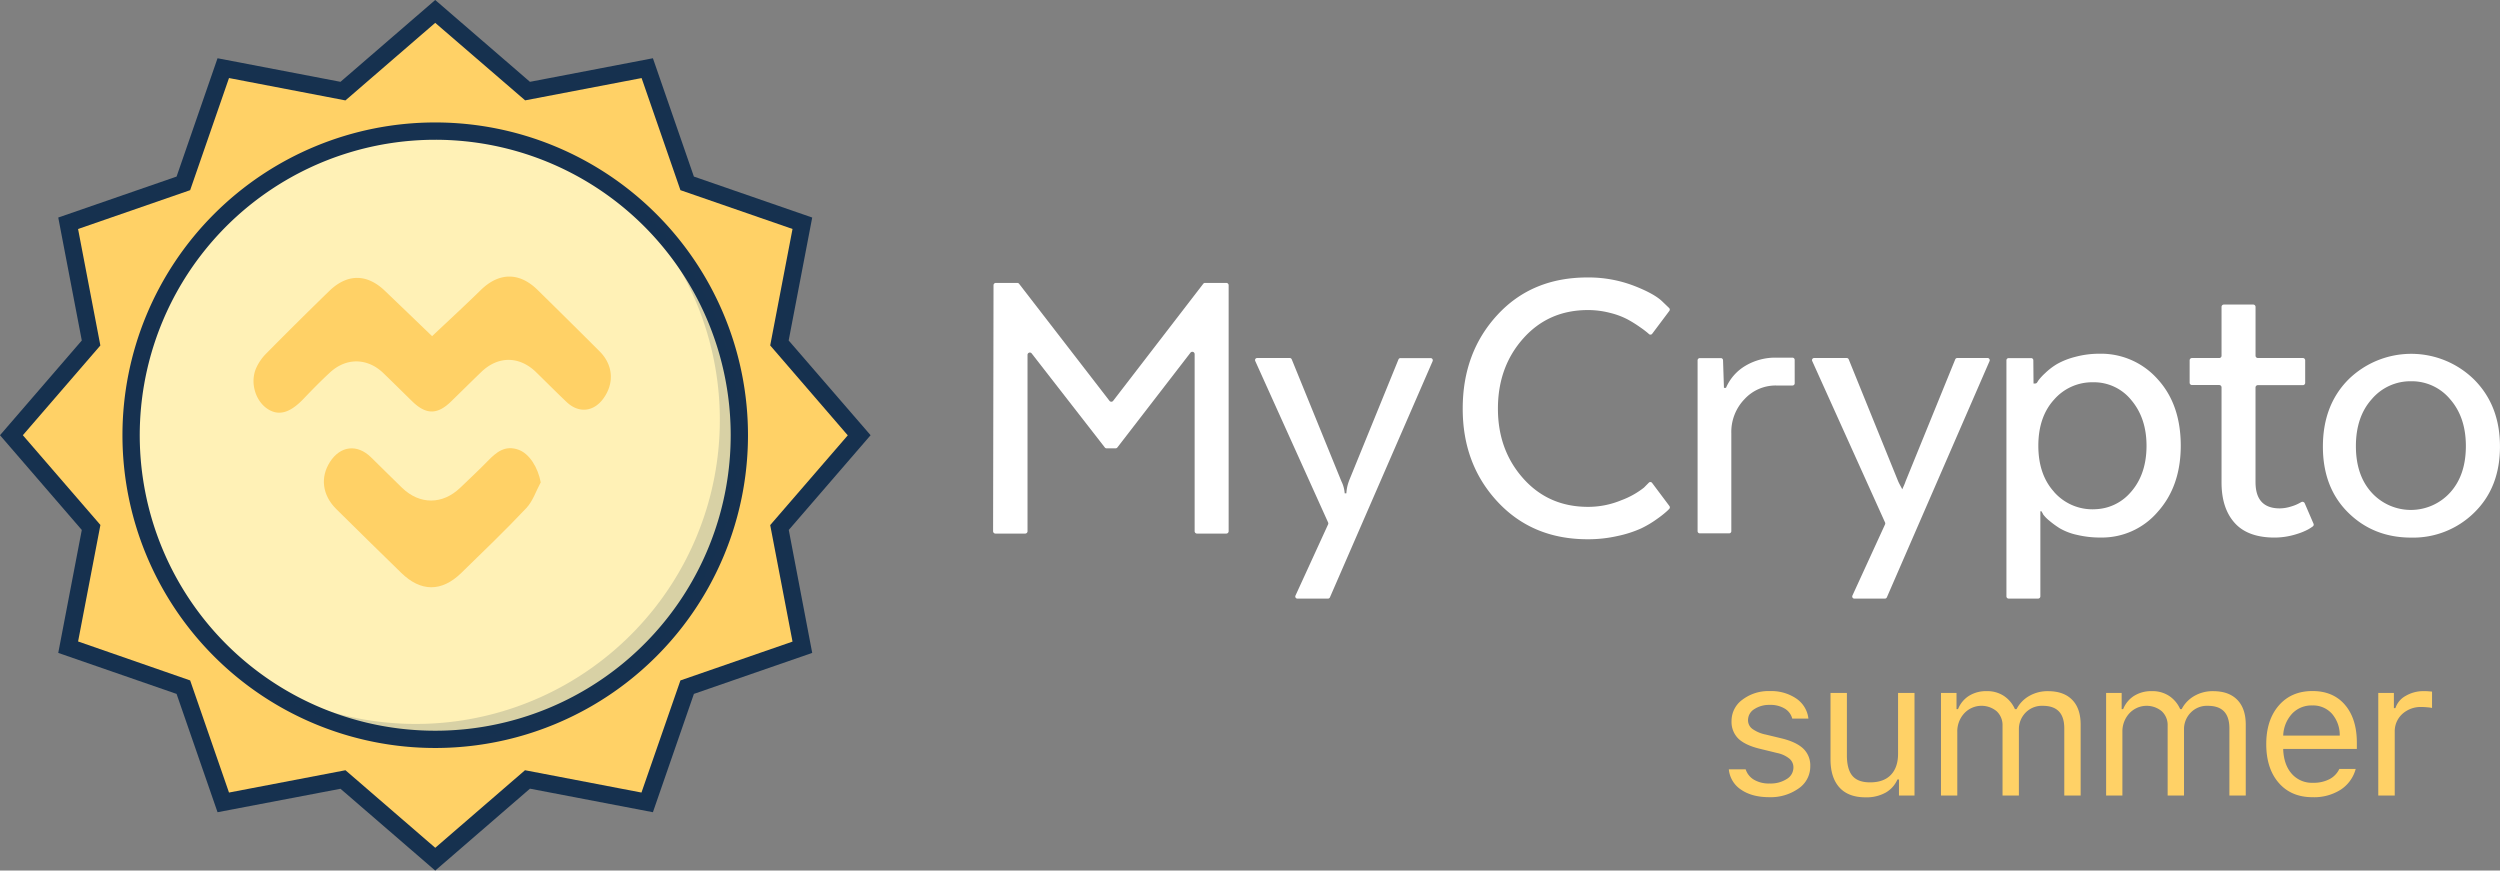 <svg id="Layer_1" data-name="Layer 1" xmlns="http://www.w3.org/2000/svg" viewBox="0 0 999.15 347.91"><rect x="0" y="0" width="999.15" height="347.91" fill="#808080" stroke="none"/><title>mycryptosummer__logo--4</title><path d="M692.09,288.2a10.43,10.43,0,0,1,4.37-8.52,17.18,17.18,0,0,1,10.92-3.42,17.84,17.84,0,0,1,10.62,3,11.19,11.19,0,0,1,4.81,8h-6.46a6.56,6.56,0,0,0-3-4,11,11,0,0,0-6-1.48,10.73,10.73,0,0,0-6.16,1.69,5.13,5.13,0,0,0-2.51,4.43,4.26,4.26,0,0,0,1.75,3.48,13.87,13.87,0,0,0,5.36,2.26l6.31,1.52c3.85.94,6.73,2.29,8.61,4.05a9.21,9.21,0,0,1,2.84,7.06,10.61,10.61,0,0,1-4.72,8.95,19.29,19.29,0,0,1-11.71,3.44q-6.84,0-11.22-3a10.92,10.92,0,0,1-4.9-8.14h6.73a7.46,7.46,0,0,0,3.27,4.13,11.69,11.69,0,0,0,6.35,1.54,11.88,11.88,0,0,0,6.8-1.79,5.35,5.35,0,0,0,2.67-4.6,4.53,4.53,0,0,0-1.62-3.55A11.49,11.49,0,0,0,710.3,301l-7-1.71q-5.74-1.41-8.46-4A9.35,9.35,0,0,1,692.09,288.2ZM765.21,277v41H759v-6.42h-.61a11.19,11.19,0,0,1-4.75,5.28,15.74,15.74,0,0,1-8,1.86q-6.88,0-10.44-3.95t-3.56-11.22V277h6.55v24.94c0,3.68.72,6.4,2.18,8.16s3.82,2.64,7.09,2.64q5.44,0,8.31-3c1.92-2,2.87-4.84,2.87-8.44V277Zm10.58,41V277H782v6.46h.61a11.12,11.12,0,0,1,4.37-5.3,12.9,12.9,0,0,1,7.08-1.88,12,12,0,0,1,7,2,12.16,12.16,0,0,1,4.28,5.19H806a12.71,12.71,0,0,1,5-5.23,14.64,14.64,0,0,1,7.57-1.95q6.27,0,9.66,3.46t3.38,9.92V318h-6.54V291.16q0-4.52-2.15-6.77t-6.48-2.24a9.06,9.06,0,0,0-6.89,2.78,9.42,9.42,0,0,0-2.62,6.69V318h-6.54V290.14a7.54,7.54,0,0,0-2.34-5.82,9.46,9.46,0,0,0-13,.87,10.63,10.63,0,0,0-2.74,7.38V318Zm66,0V277H848v6.46h.61a11.06,11.06,0,0,1,4.37-5.3,12.89,12.89,0,0,1,7.07-1.88,12.09,12.09,0,0,1,7.06,2,12.23,12.23,0,0,1,4.28,5.19h.6a12.8,12.8,0,0,1,5-5.23,14.58,14.58,0,0,1,7.56-1.95q6.28,0,9.66,3.46t3.39,9.92V318h-6.54V291.16q0-4.52-2.15-6.77t-6.49-2.24a9,9,0,0,0-6.88,2.78,9.38,9.38,0,0,0-2.62,6.69V318h-6.54V290.14a7.54,7.54,0,0,0-2.34-5.82,9.47,9.47,0,0,0-13,.87,10.67,10.67,0,0,0-2.74,7.38V318ZM924.17,282a10.66,10.66,0,0,0-8.06,3.3,13.57,13.57,0,0,0-3.54,8.75h22.59a13,13,0,0,0-3.12-8.75,10.14,10.14,0,0,0-7.87-3.3ZM935,307.36h6.54a14.3,14.3,0,0,1-6,8.31,19.79,19.79,0,0,1-11.25,3q-8.52,0-13.5-5.72t-5-15.46q0-9.66,5-15.45t13.47-5.8q8.28,0,13,5.53T942,296.87v2.51H912.57v.3q.27,6.09,3.44,9.66a10.68,10.68,0,0,0,8.39,3.57,13.87,13.87,0,0,0,6.61-1.42,9,9,0,0,0,4-4.13ZM950.56,318V277h6.24v6.08h.61a8.58,8.58,0,0,1,4.1-4.9,13.91,13.91,0,0,1,7.27-1.9c.53,0,1.1,0,1.73.05s1.13.09,1.54.14V283a11.94,11.94,0,0,0-1.79-.25c-.94-.09-1.74-.13-2.4-.13a10.91,10.91,0,0,0-7.72,2.81,9.35,9.35,0,0,0-3,7.15V318Z" transform="translate(-0.06 -0.06)" style="fill:#ffd166"/><path d="M137.14,36.46,89.29,27.28l-16,46.06-46.05,16,9.16,47.85L4.61,174l31.84,36.87-9.16,47.85,46.05,15.95,16,46.05,47.85-9.17L174,343.41l36.87-31.85,47.85,9.17,15.95-46.05,46.05-15.95-9.16-47.85L343.41,174l-31.84-36.87,9.16-47.85-46.05-16L258.73,27.29l-47.85,9.17L174,4.61Z" transform="translate(-0.06 -0.06)" style="fill:#ffd166;stroke:#163150;stroke-width:1.3px;fill-rule:evenodd"/><path d="M348,174l-32.7,37.86L324.67,261l-47.28,16.38L261,324.67l-49.14-9.41L174,348l-37.86-32.7L87,324.67,70.63,277.39,23.34,261l9.41-49.14L.06,174l32.69-37.86L23.34,87,70.63,70.63,87,23.34l49.14,9.42L174,.06l37.86,32.7L261,23.34l16.38,47.29L324.67,87l-9.41,49.14Zm-40.12-35.88,8.92-46.55L272,76.06l-15.52-44.8-46.55,8.91L174,9.19l-35.88,31L91.58,31.25,76.06,76.06,31.26,91.58l8.91,46.55L9.19,174l31,35.87-8.92,46.56L76.06,272l15.52,44.81,46.55-8.92,35.88,31,35.87-31,46.55,8.92L272,272l44.8-15.52-8.92-46.56,31-35.87Z" transform="translate(-0.06 -0.06)" style="fill:#16314f"/><path d="M295.55,174A121.54,121.54,0,1,1,174,52.47,121.55,121.55,0,0,1,295.55,174" transform="translate(-0.06 -0.06)" style="fill:#fff1b6;stroke:#163150;stroke-width:1.5px;fill-rule:evenodd"/><path d="M295.55,174H299A125,125,0,1,0,174,299,125,125,0,0,0,299,174Zm0,0h-3.46A118.09,118.09,0,1,1,174,55.92,118.08,118.08,0,0,1,292.09,174Z" transform="translate(-0.06 -0.06)" style="fill:#163150"/><path d="M245.26,75.57A121.51,121.51,0,0,1,94.9,266.24,121.52,121.52,0,1,0,245.26,75.57" transform="translate(-0.06 -0.06)" style="fill:#16314f;fill-rule:evenodd;opacity:0.167;isolation:isolate"/><path d="M172.77,134.4c6.54-6.18,13.08-12.19,19.41-18.39,7.29-7.14,15.42-7.27,22.75-.06q12.45,12.22,24.8,24.56c5.42,5.44,5.91,12.76,1.44,18.87-3.89,5.33-9.87,5.92-14.67,1.34-4.12-3.91-8.11-7.94-12.17-11.9-6.67-6.51-15.16-6.58-21.86-.15-4.09,3.93-8.11,7.94-12.18,11.89-5.46,5.31-10,5.27-15.51-.13-3.86-3.76-7.67-7.56-11.55-11.29-6.32-6.07-14.79-6.22-21.26-.24-3.64,3.35-7.1,6.89-10.51,10.46-5.3,5.57-9.72,7-14.11,4.35-5.09-3.06-7.48-10.52-4.95-16.45a19.79,19.79,0,0,1,4.15-6q12.42-12.57,25.09-24.89c7.21-7,15.13-7,22.39.06,6.27,6,12.58,12.07,18.74,18" transform="translate(-0.06 -0.06)" style="fill:#ffd166;fill-rule:evenodd"/><path d="M216.12,192.93c-1.87,3.44-3.11,7.44-5.73,10.21-8.39,8.9-17.24,17.39-26,25.93-7.85,7.64-16.17,7.57-24-.09q-13-12.67-25.92-25.45c-5.62-5.57-6.5-12.71-2.51-18.89,4.14-6.42,10.84-7.2,16.35-1.85,4.19,4.06,8.27,8.23,12.48,12.27,7.06,6.77,16.14,6.72,23.21-.07,3.68-3.54,7.41-7,11-10.69,3.4-3.49,6.89-6.46,12.33-4.48,4.33,1.57,7.75,7.1,8.86,13.11" transform="translate(-0.06 -0.06)" style="fill:#ffd166;fill-rule:evenodd"/><path d="M475.86,141l-29.22,37.88a.94.94,0,0,1-.73.37h-3.57a.9.9,0,0,1-.73-.36l-29.23-37.58a.93.93,0,0,0-1.66.57v70.49a.94.94,0,0,1-.93.94h-11.9a.94.94,0,0,1-.93-.94l.17-98.3a.92.92,0,0,1,.94-.94h8.56a.93.93,0,0,1,.73.36l36.12,46.77a.92.92,0,0,0,1.46,0l36-46.77a.91.91,0,0,1,.73-.36h8.55a.94.94,0,0,1,.88.94v98.3a.94.94,0,0,1-.93.94H478.44a.94.94,0,0,1-.93-.94v-70.8a.93.93,0,0,0-1.65-.57Z" transform="translate(-0.06 -0.06)" style="fill:#fff"/><path d="M530.72,239.3H518.64a.86.86,0,0,1-.79-.4.89.89,0,0,1,0-.89l13-28.38a.92.92,0,0,0,0-.76l-29.08-64.44a.91.91,0,0,1,0-.89.88.88,0,0,1,.79-.4h12.89a.87.87,0,0,1,.88.57l19.82,48.67a12.81,12.81,0,0,1,1.33,4.85h.67a16.09,16.09,0,0,1,1-4.81v-.07l19.81-48.61a.87.87,0,0,1,.88-.56h11.92a.87.87,0,0,1,.79.39.91.91,0,0,1,.05.89l-41,94.29A.88.88,0,0,1,530.72,239.3Z" transform="translate(-0.06 -0.06)" style="fill:#fff"/><path d="M667.24,202.27a.9.9,0,0,1-.08,1.21l-.77.76a40,40,0,0,1-3.89,3.09,41,41,0,0,1-6.55,3.92,45.94,45.94,0,0,1-9.28,3,53.55,53.55,0,0,1-12.1,1.33q-22.05,0-36-15t-13.92-37.24q0-22.37,13.83-37.39t36.06-15a50.71,50.71,0,0,1,18.24,3.21q8.3,3.18,11.6,6.35l2.72,2.61a.89.89,0,0,1,.11,1.22l-6.8,9.07a.85.85,0,0,1-.67.39.86.86,0,0,1-.72-.29l-.38-.34a39.82,39.82,0,0,0-3.23-2.43,48.24,48.24,0,0,0-5.14-3.17,31.31,31.31,0,0,0-6.88-2.5,35,35,0,0,0-8.7-1.09q-15.75,0-25.86,11.36t-10.11,28.05q0,16.53,10.11,27.88t25.86,11.36A34.5,34.5,0,0,0,648,200a33.12,33.12,0,0,0,9.08-5.06l.06-.06L659,193a.87.87,0,0,1,.71-.29.88.88,0,0,1,.66.39Z" transform="translate(-0.06 -0.06)" style="fill:#fff"/><path d="M717.33,153.24a.88.88,0,0,1-.88.89H710a16.89,16.89,0,0,0-12.73,5.46A18.83,18.83,0,0,0,692,173.2v39.14a.87.87,0,0,1-.87.88H679.4a.87.87,0,0,1-.88-.88V144.07a.88.88,0,0,1,.88-.89h8.41a.88.88,0,0,1,.88.89l.36,11h.82a18.9,18.9,0,0,1,7.8-8.84A23.32,23.32,0,0,1,710,143h6.44a.88.88,0,0,1,.88.88Z" transform="translate(-0.06 -0.06)" style="fill:#fff"/><path d="M753.31,239.3H741.25a.88.88,0,0,1-.81-.4.9.9,0,0,1,0-.9l13-28.36a.94.94,0,0,0,0-.77l-29.07-64.43a.9.9,0,0,1,0-.9.89.89,0,0,1,.8-.4h12.88a.89.89,0,0,1,.88.57l19.74,48.68c.88,2,2.12,3.62,2.12,4.85h-.88c0-1.23,1.11-2.84,1.75-4.85l19.82-48.68a.9.9,0,0,1,.88-.57H794.3a.86.86,0,0,1,.82.38.88.88,0,0,1,.06.91l-41,94.32a.88.88,0,0,1-.84.55Z" transform="translate(-0.06 -0.06)" style="fill:#fff"/><path d="M815.51,204.41v34a.89.89,0,0,1-.88.88h-11.8a.88.88,0,0,1-.88-.88V144.06a.87.87,0,0,1,.88-.88h9a.87.87,0,0,1,.87.88l.08,9.27h.68a.86.86,0,0,0,.75-.41l.56-.88a22.89,22.89,0,0,1,2.64-2.84,25.87,25.87,0,0,1,4.8-3.67,29.49,29.49,0,0,1,7.22-2.84,36.87,36.87,0,0,1,9.69-1.26,30.21,30.21,0,0,1,23.21,10.11q9.28,10.1,9.29,26.62,0,16.2-9.2,26.46a29.33,29.33,0,0,1-22.81,10.27,39.7,39.7,0,0,1-9.53-1.08,23.6,23.6,0,0,1-6.88-2.65,36.72,36.72,0,0,1-4.23-3.1,14.21,14.21,0,0,1-2.38-2.46l0-.08-.64-1.13Zm5.46-7.76a20.38,20.38,0,0,0,16.78,6.91,19.41,19.41,0,0,0,12.57-5.4q7.62-7.4,7.62-19.95,0-11-6.05-18.2a19.17,19.17,0,0,0-15.32-7.17A20.17,20.17,0,0,0,821,159.76q-6.3,6.92-6.3,18.44t6.3,18.45Z" transform="translate(-0.06 -0.06)" style="fill:#fff"/><path d="M887.92,142.21v-19.5a.93.93,0,0,1,.92-.93h11.74a.93.93,0,0,1,.93.93v19.5a.93.93,0,0,0,.92.93h18a.93.93,0,0,1,.92.93v9a.92.92,0,0,1-.92.92h-18a.93.93,0,0,0-.93.93v37.8q0,10.51,9.66,10.52a15.39,15.39,0,0,0,4.56-.75,16.33,16.33,0,0,0,3.73-1.58l.45-.23a.89.89,0,0,1,.73,0,1,1,0,0,1,.53.51l3.51,8.15a.9.9,0,0,1-.27,1.1,18.39,18.39,0,0,1-1.86,1.2,25.14,25.14,0,0,1-4.47,1.83A29.47,29.47,0,0,1,908,214.89q-9.88-.31-14.82-5.83-5.26-5.84-5.26-16.19v-38a.93.93,0,0,0-.92-.93H876.09a.93.93,0,0,1-.92-.93v-8.93a.92.92,0,0,1,.92-.93H887a.92.92,0,0,0,.66-.28.89.89,0,0,0,.26-.66Z" transform="translate(-0.06 -0.06)" style="fill:#fff"/><path d="M988.92,204.92a34.74,34.74,0,0,1-25.19,10q-15.09,0-25.2-10t-10.1-26.38q0-16.53,10.19-26.8a35.84,35.84,0,0,1,50.31.08q10.27,10.35,10.27,26.71T988.92,204.92Zm-9.65-8q6.3-6.93,6.3-18.61,0-11.49-6.3-18.7a19.92,19.92,0,0,0-15.59-7.18A20.26,20.26,0,0,0,948,159.54q-6.37,7.08-6.38,18.78t6.3,18.62a21.19,21.19,0,0,0,31.33,0Z" transform="translate(-0.06 -0.06)" style="fill:#fff"/></svg>